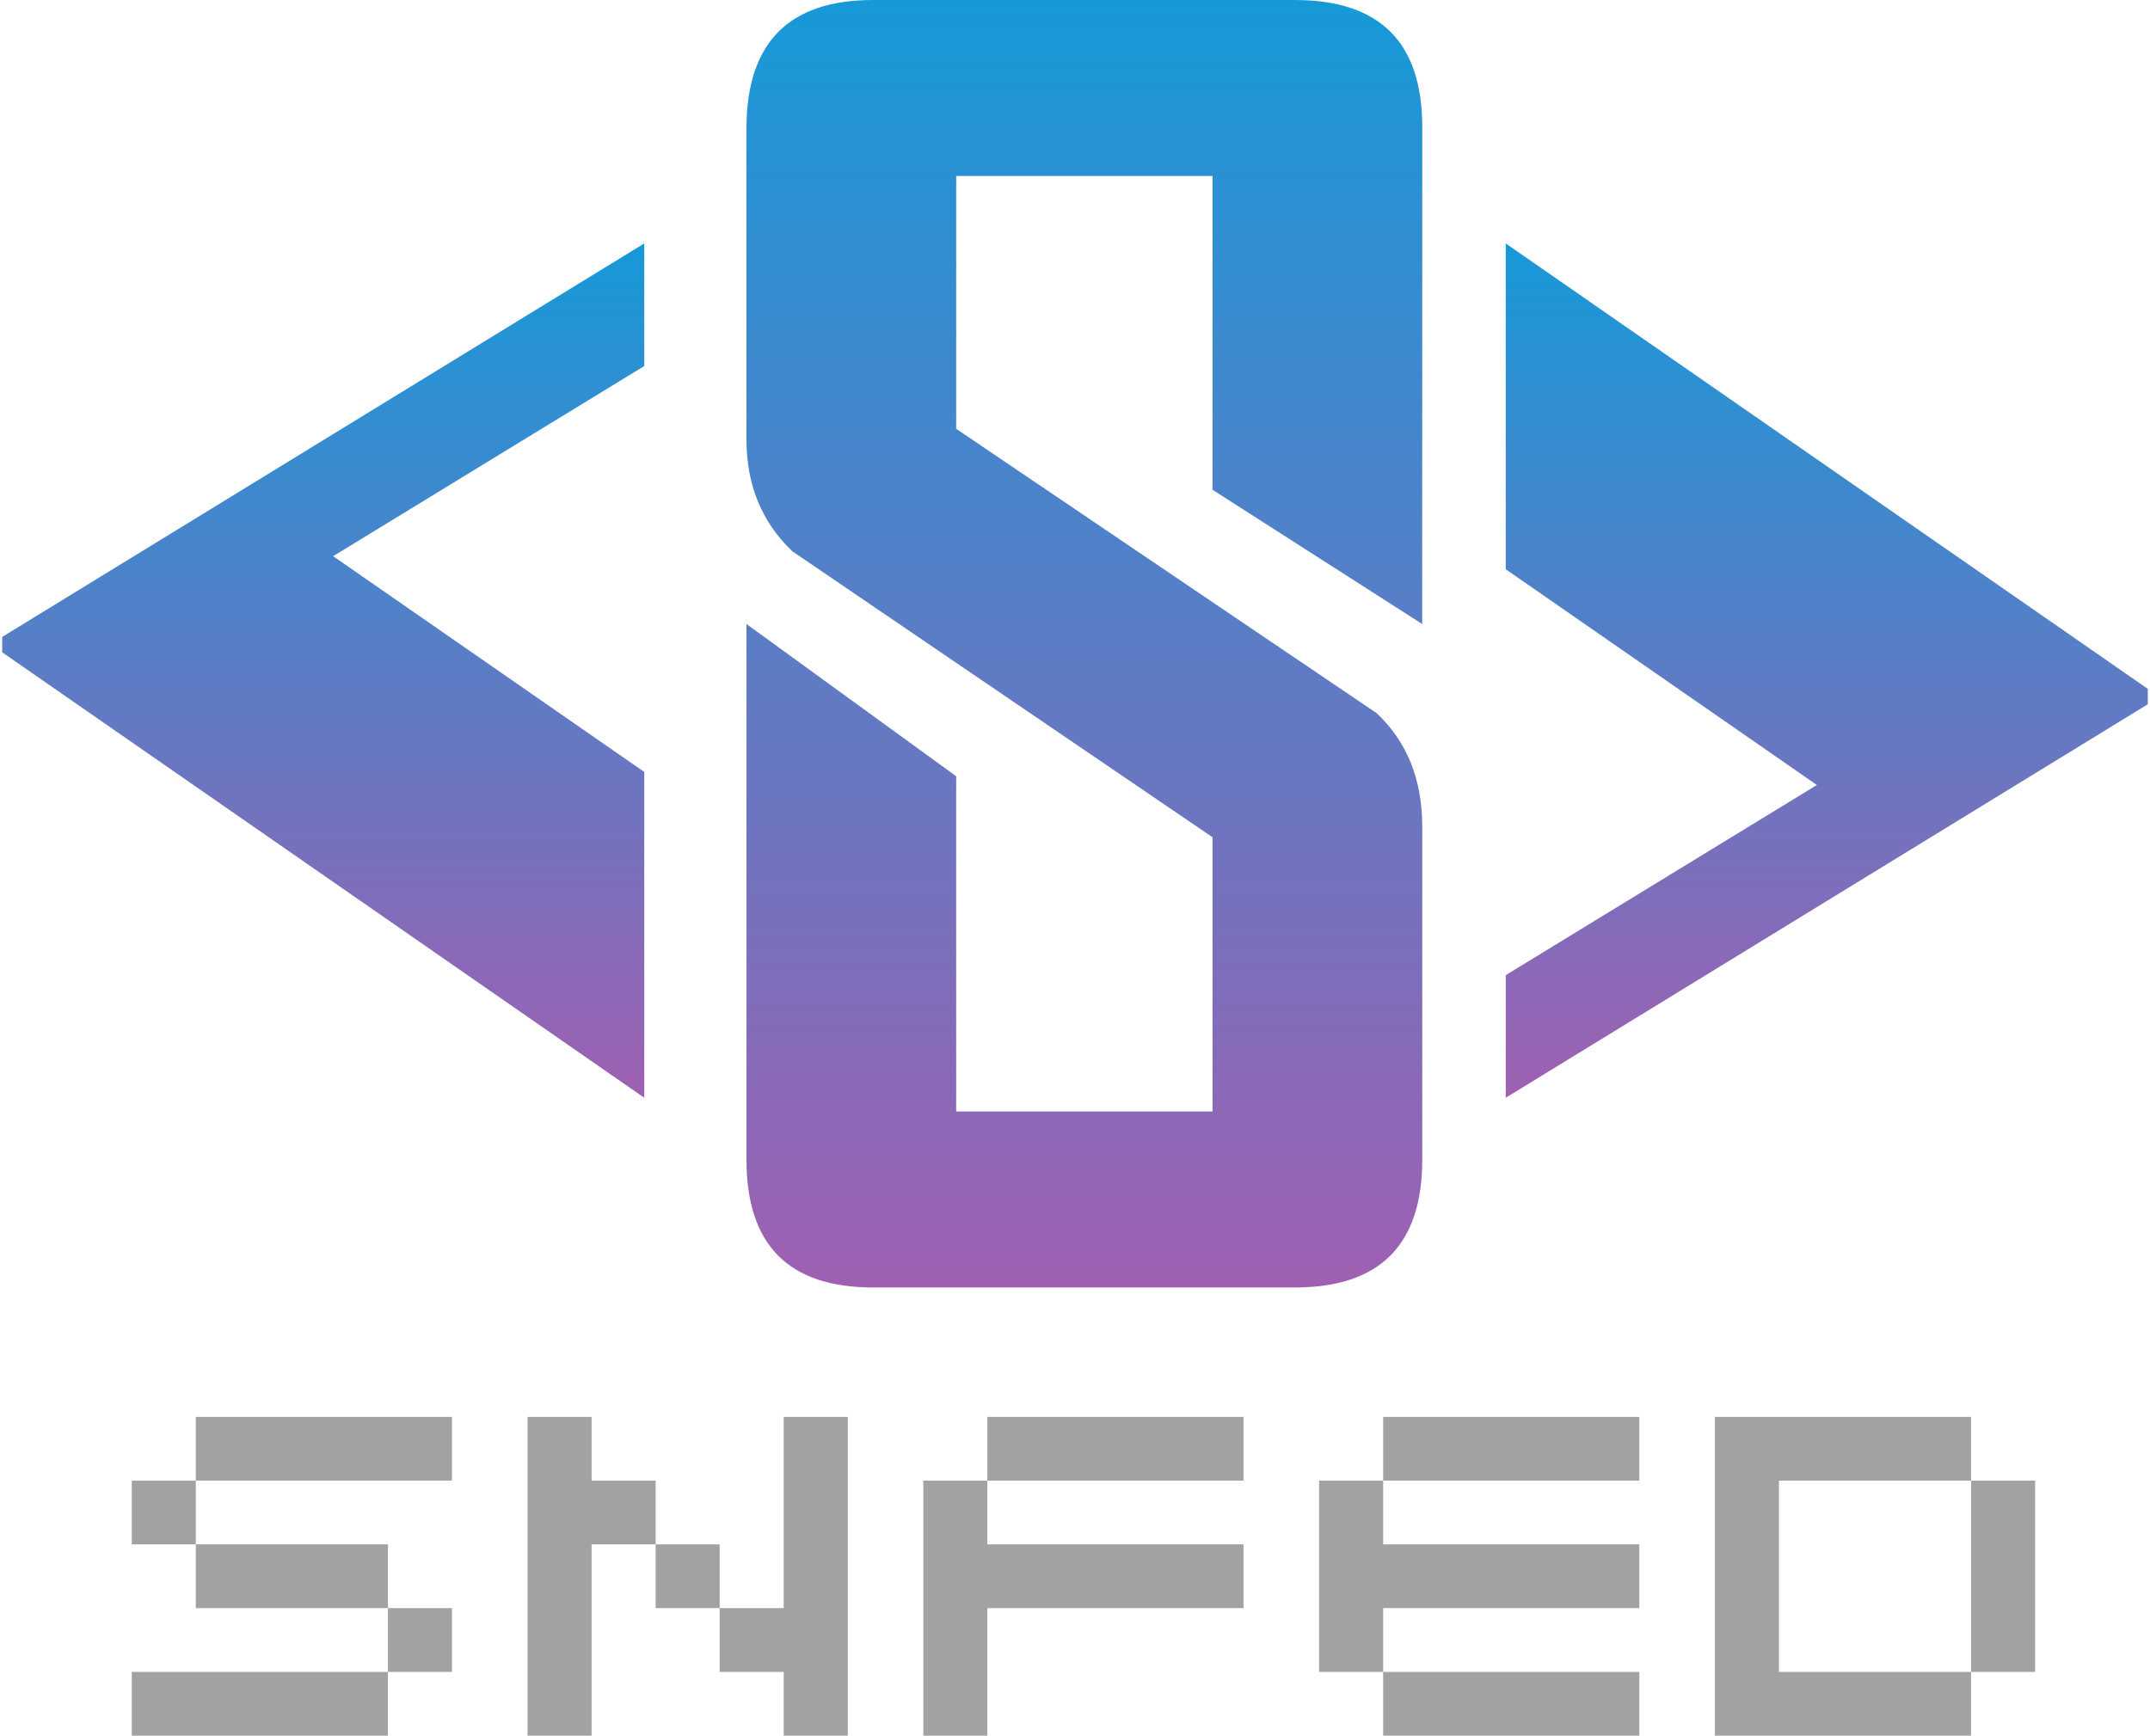 <?xml version="1.0" encoding="UTF-8" standalone="no"?>
<svg width="753px" height="608px" viewBox="0 0 753 608" version="1.1" xmlns="http://www.w3.org/2000/svg" xmlns:xlink="http://www.w3.org/1999/xlink" xmlns:sketch="http://www.bohemiancoding.com/sketch/ns">
    <!-- Generator: Sketch 3.2.2 (9983) - http://www.bohemiancoding.com/sketch -->
    <title>snfed</title>
    <desc>Created with Sketch.</desc>
    <defs>
        <linearGradient x1="50%" y1="0%" x2="50%" y2="100%" id="linearGradient-1">
            <stop stop-color="#1799D8" offset="0%"></stop>
            <stop stop-color="#9F60B2" offset="100%"></stop>
        </linearGradient>
    </defs>
    <g id="Page-1" stroke="none" stroke-width="1" fill="none" fill-rule="evenodd" sketch:type="MSPage">
        <g id="logo" sketch:type="MSLayerGroup">
            <path d="M68.579,518.667 L68.579,541 L46.149,541 L46.149,518.667 L68.579,518.667 L68.579,518.667 Z M68.579,518.667 L68.579,496.334 L158.297,496.334 L158.297,518.667 L68.579,518.667 L68.579,518.667 Z M135.868,541 L135.868,563.333 L68.579,563.333 L68.579,541 L135.868,541 L135.868,541 Z M158.297,585.667 L135.867,585.667 L135.867,563.334 L158.297,563.334 L158.297,585.667 L158.297,585.667 Z M46.149,608 L46.149,585.667 L135.867,585.667 L135.867,608 L46.149,608 L46.149,608 Z" id="Shape" fill="#A2A2A2" sketch:type="MSShapeGroup"></path>
            <path d="M229.623,518.667 L229.623,541 L207.193,541 L207.193,608 L184.764,608 L184.764,496.333 L207.193,496.333 L207.193,518.666 L229.623,518.666 L229.623,518.667 Z M296.912,496.333 L296.912,608 L274.483,608 L274.483,585.667 L252.053,585.667 L252.053,563.334 L274.483,563.334 L274.483,496.334 L296.912,496.334 L296.912,496.333 Z M252.053,541 L252.053,563.333 L229.623,563.333 L229.623,541 L252.053,541 L252.053,541 Z" id="Shape" fill="#A2A2A2" sketch:type="MSShapeGroup"></path>
            <path d="M345.808,518.667 L345.808,496.334 L435.526,496.334 L435.526,518.667 L345.808,518.667 L345.808,518.667 Z M345.808,608 L323.378,608 L323.378,518.667 L345.808,518.667 L345.808,541 L435.526,541 L435.526,563.333 L345.808,563.333 L345.808,608 L345.808,608 Z" id="Shape" fill="#A2A2A2" sketch:type="MSShapeGroup"></path>
            <path d="M484.423,518.667 L484.423,496.334 L574.141,496.334 L574.141,518.667 L484.423,518.667 L484.423,518.667 Z M484.423,585.667 L461.993,585.667 L461.993,518.667 L484.423,518.667 L484.423,541 L574.141,541 L574.141,563.333 L484.423,563.333 L484.423,585.667 L484.423,585.667 Z M484.423,608 L484.423,585.667 L574.141,585.667 L574.141,608 L484.423,608 L484.423,608 Z" id="Shape" fill="#A2A2A2" sketch:type="MSShapeGroup"></path>
            <path d="M712.755,518.667 L712.755,585.667 L690.325,585.667 L690.325,518.667 L712.755,518.667 L712.755,518.667 Z M690.326,585.667 L690.326,608 L600.608,608 L600.608,496.333 L690.326,496.333 L690.326,518.666 L623.037,518.666 L623.037,585.666 L690.326,585.666 L690.326,585.667 Z" id="Shape" fill="#A2A2A2" sketch:type="MSShapeGroup"></path>
            <path d="M482.108,249.789 L334.89,150.21 L334.89,61.652 L424.665,61.652 L424.665,171.571 L498.103,218.596 L498.117,44.441 C498.117,14.821 483.256,0.006 453.543,0.006 L305.697,0.006 C276.191,0.006 261.437,15.026 261.437,45.067 L261.437,153.964 C261.437,169.82 266.773,182.861 277.446,193.08 L424.664,293.285 L424.664,389.353 L334.89,389.353 L334.89,271.923 L261.445,218.595 L261.438,406.25 C261.438,436.085 276.191,450.999 305.698,450.999 L453.544,450.999 C483.257,450.999 498.118,436.086 498.118,406.25 L498.118,289.531 C498.117,273.053 492.78,259.803 482.108,249.789 Z" id="Shape" fill="url(#linearGradient-1)" sketch:type="MSShapeGroup"></path>
            <path d="M0.774,223.111 L0.774,228.509 L225.644,384.546 L225.644,270.411 L116.678,194.833 L225.644,128.223 L225.644,85.27 L0.774,223.111 L0.774,223.111 Z" id="Shape" fill="url(#linearGradient-1)" sketch:type="MSShapeGroup"></path>
            <path d="M752.226,246.705 L752.226,241.306 L527.355,85.27 L527.355,199.406 L636.321,274.984 L527.355,341.595 L527.355,384.548 L752.226,246.705 L752.226,246.705 Z" id="Shape" fill="url(#linearGradient-1)" sketch:type="MSShapeGroup"></path>
        </g>
    </g>
</svg>